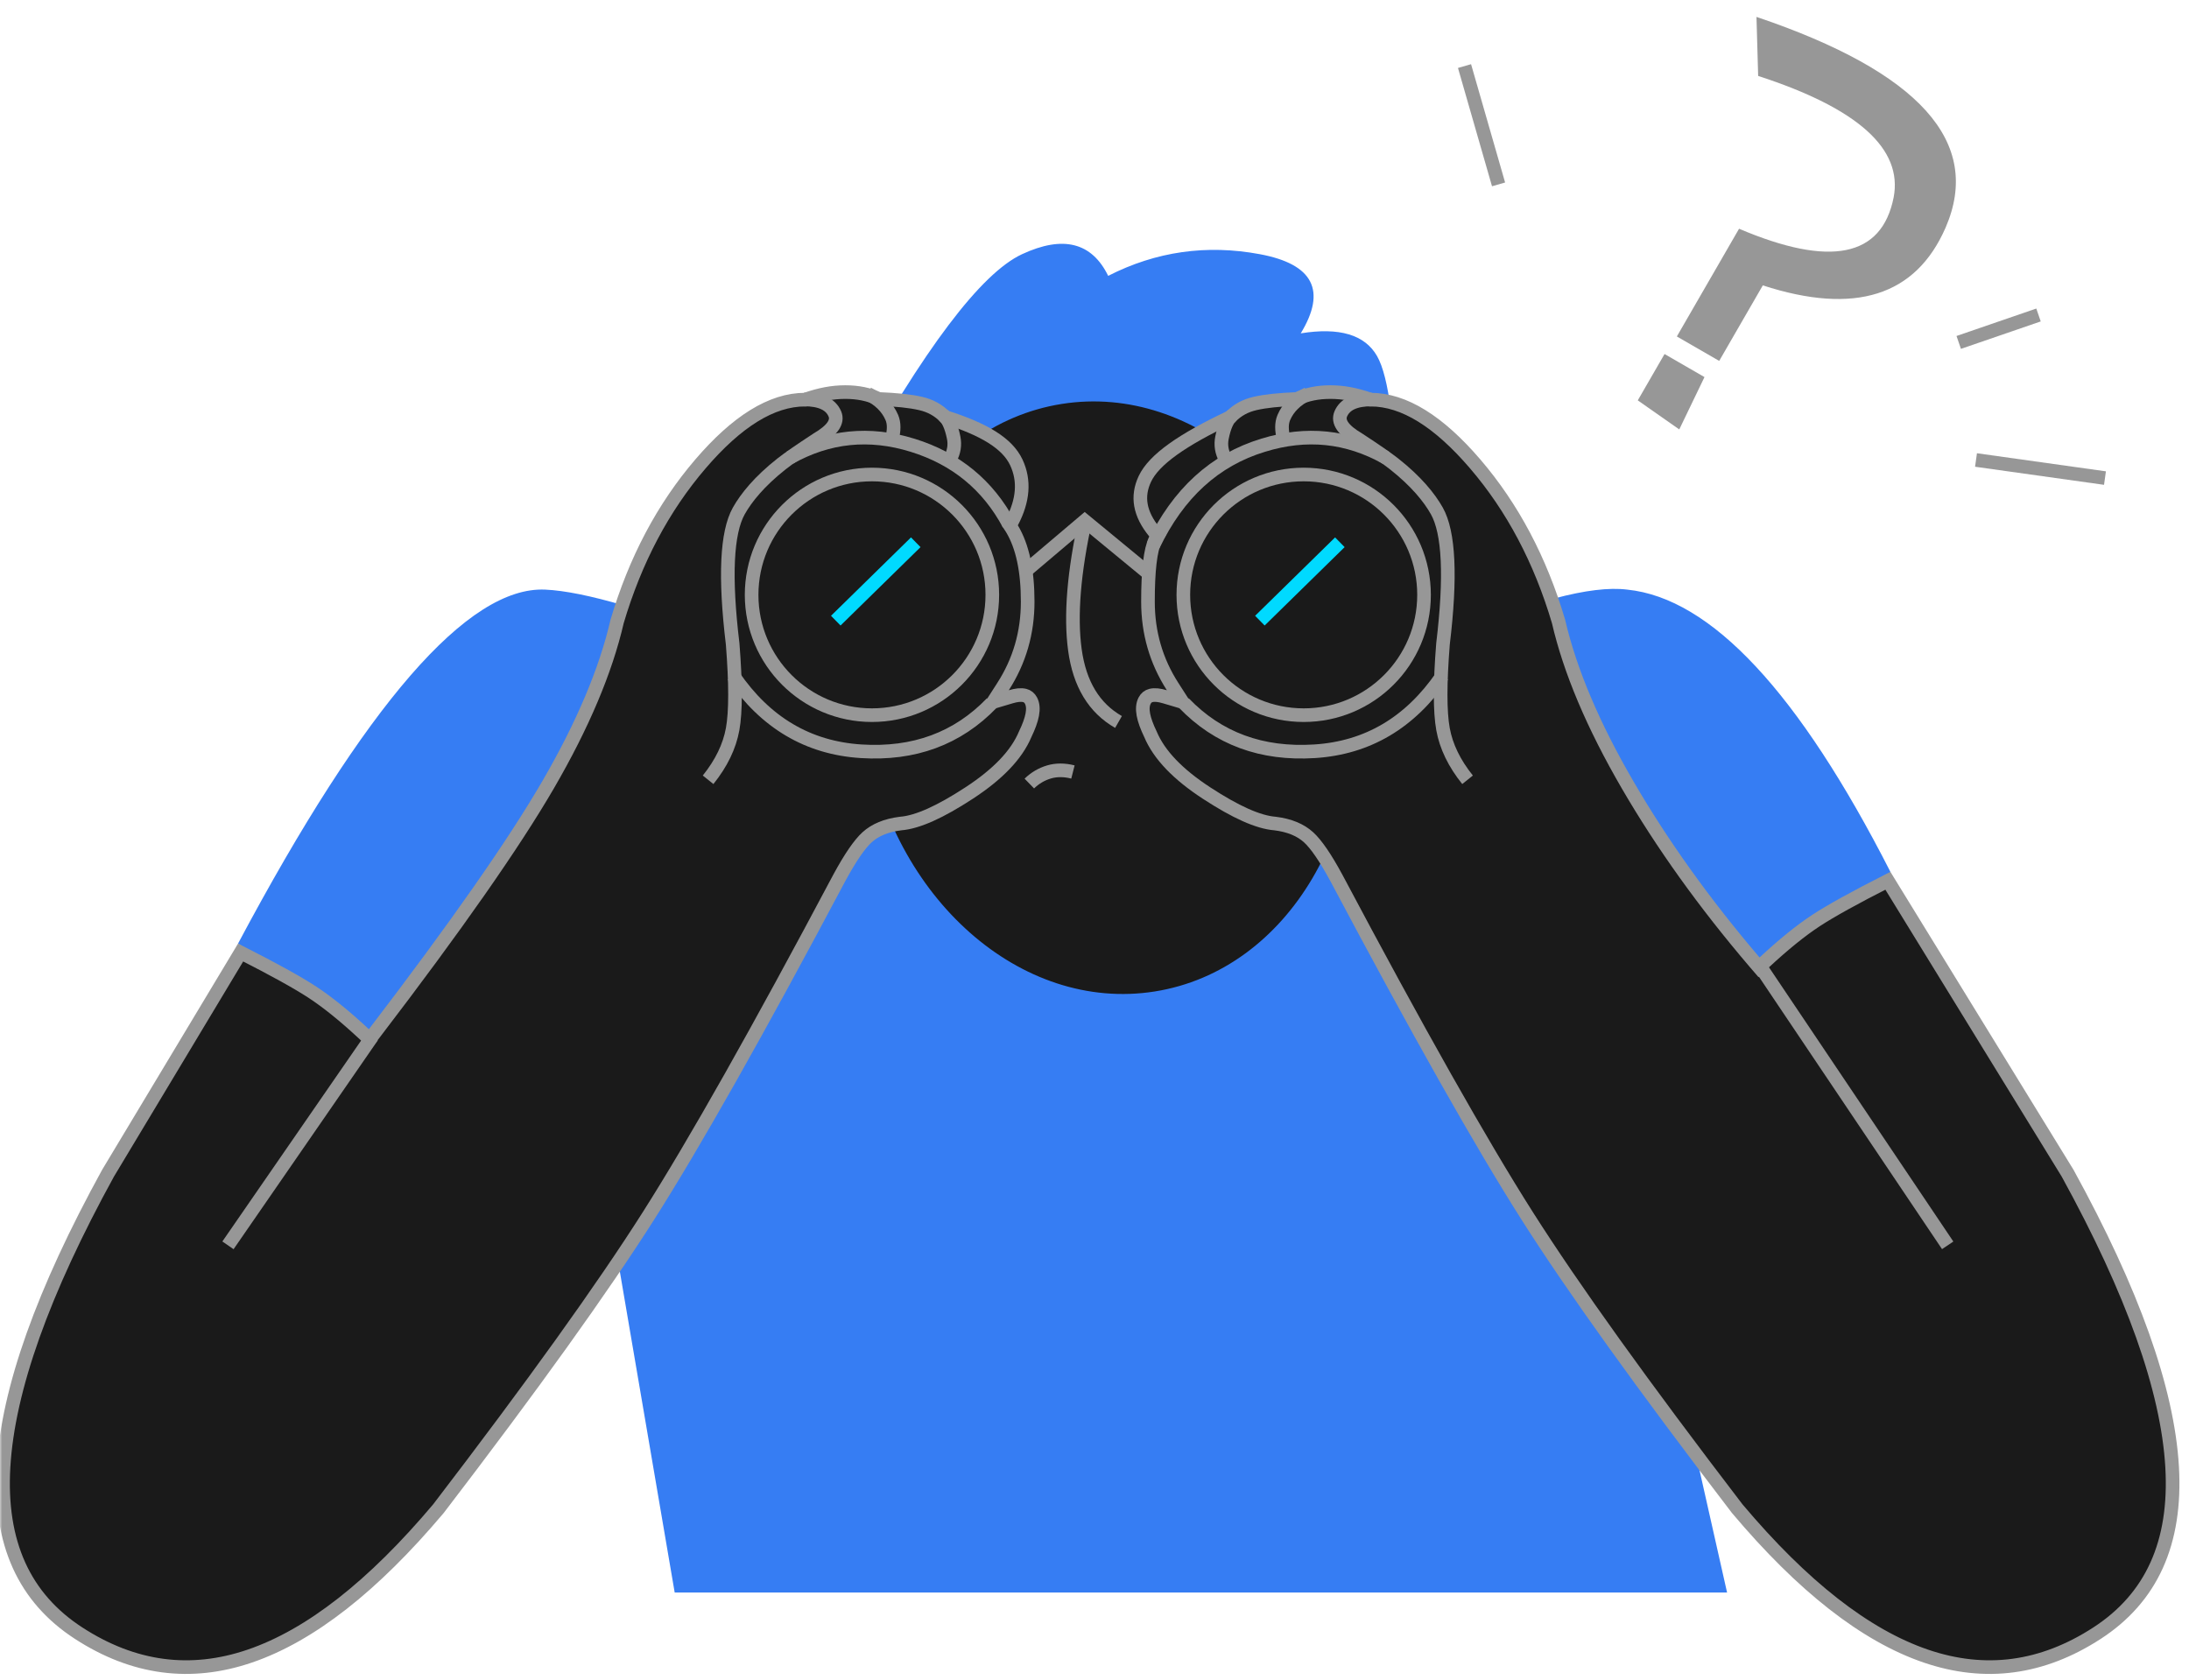 <?xml version="1.0" encoding="UTF-8"?>
<svg width="482px" height="370px" viewBox="0 0 482 370" version="1.1" xmlns="http://www.w3.org/2000/svg" xmlns:xlink="http://www.w3.org/1999/xlink">
    <title>编组 4</title>
    <defs>
        <rect id="path-1" x="0" y="0" width="482" height="370"></rect>
    </defs>
    <g id="页面-3" stroke="none" stroke-width="1" fill="none" fill-rule="evenodd">
        <g id="未搜索到相关内容" transform="translate(-299, -540)">
            <g id="编组-4" transform="translate(299, 540)">
                <mask id="mask-2" fill="white">
                    <use xlink:href="#path-1"></use>
                </mask>
                <g id="蒙版"></g>
                <g mask="url(#mask-2)">
                    <g transform="translate(-0.831, -25.336)">
                        <path d="M53.247,233.134 C81.324,180.403 103.872,154.42 120.892,155.186 C137.911,155.952 179.45,172.332 245.509,204.325 C305.314,169.568 343.189,153.188 359.134,155.186 C377.592,157.073 396.908,177.791 417.084,217.341 L374.64,347.29 L381.118,376.048 L149.392,376.048 L136.328,299.592 L53.247,233.134 Z" id="路径-61" fill="#367DF3"></path>
                        <g id="编组-2" stroke-width="1" fill="none" transform="translate(181.262, 79.032)">
                            <path d="M6.921,52.218 C23.014,23.13 35.578,6.486 44.612,2.285 C53.645,-1.915 59.969,-0.326 63.582,7.053 C74.111,1.684 85.246,0.095 96.986,2.285 C108.727,4.476 111.726,10.287 105.982,19.718 C114.492,18.344 120.095,20.014 122.79,24.725 C125.396,29.283 126.854,40.831 127.163,59.372 L6.921,52.218 Z" id="路径-65" fill="#367DF3"></path>
                            <ellipse id="椭圆形" fill="#1A1A1A" transform="translate(63.582, 99.96) rotate(-9) translate(-63.582, -99.96) " cx="63.582" cy="99.96" rx="54" ry="65.5"></ellipse>
                            <polyline id="路径-62" stroke="#979797" stroke-width="3" points="44.612 72.71 58.421 61.009 72.622 72.71"></polyline>
                            <path d="M58.617,60.516 C56.02,72.289 55.232,81.928 56.255,89.434 C57.279,96.939 60.478,102.229 65.855,105.303" id="路径-63" stroke="#979797" stroke-width="3"></path>
                            <path d="M46.218,118.862 C47.471,117.649 48.908,116.8 50.528,116.316 C52.148,115.832 53.913,115.832 55.822,116.316" id="路径-64" stroke="#979797" stroke-width="3"></path>
                        </g>
                        <g id="编组" stroke-width="1" fill="none" transform="translate(0, 110.184)">
                            <path d="M186.954,1.5 C189.727,1.5 192.185,1.996 194.321,3.013 C198.315,3.186 201.178,3.466 203.542,4.009 C205.694,4.503 207.489,5.487 208.921,6.979 C217.549,9.701 222.656,12.811 224.612,16.974 C226.509,21.011 226.129,25.402 223.629,30.142 C223.494,30.398 223.356,30.649 223.216,30.895 C223.374,31.132 223.525,31.371 223.668,31.611 C225.998,35.507 227.118,40.867 227.118,47.66 C227.118,54.492 225.313,60.724 221.696,66.353 L221.696,66.353 L219.51,69.755 L223.386,68.601 C224.611,68.237 225.638,68.11 226.464,68.317 C227.077,68.471 227.53,68.847 227.838,69.424 C228.732,71.101 228.128,73.605 226.579,76.836 C224.656,81.42 220.505,85.7 214.198,89.818 C207.866,93.952 202.858,96.23 199.142,96.517 C195.938,96.913 193.511,97.947 191.75,99.549 C190.113,101.038 188.057,104.003 185.629,108.5 C167.775,142.136 153.775,166.94 143.627,182.91 C133.482,198.876 118.059,220.377 97.358,247.415 C82.994,264.464 69.178,275.311 55.854,279.863 C42.765,284.334 30.195,282.643 18.139,274.819 C12.157,270.937 7.783,265.966 5.031,259.895 C2.253,253.766 1.125,246.531 1.609,238.198 C2.598,221.149 10.295,199.599 24.616,173.529 L24.616,173.529 L53.814,124.919 C61.095,128.621 66.349,131.524 69.572,133.633 C72.948,135.842 76.767,138.935 81.036,142.905 C81.445,143.285 81.846,143.662 82.242,144.032 C82.576,143.596 82.912,143.158 83.249,142.718 C101.175,119.284 113.924,101.049 121.5,88.014 C129.136,74.876 134.2,62.876 136.712,52.021 C140.712,38.502 146.829,26.93 155.074,17.312 C163.068,7.988 170.714,3.159 178.121,3.159 C181.355,2.02 184.12,1.5 186.954,1.5 Z" id="路径-53" stroke="#979797" stroke-width="3" fill="#1A1A1A"></path>
                            <line x1="82.787" y1="143.412" x2="51.027" y2="189.409" id="路径-54" stroke="#979797" stroke-width="3" fill="#1A1A1A"></line>
                            <path d="M156.749,86.883 C159.663,83.254 161.466,79.531 162.155,75.714 C162.845,71.898 162.845,65.648 162.155,56.963 C160.376,42.2 160.83,32.432 163.517,27.658 C165.141,24.774 168.034,21.168 172.944,17.298 C174.428,16.128 177.031,14.326 180.753,11.892 C184.109,9.923 185.41,8.057 184.657,6.295 C183.753,4.179 181.482,3.121 177.846,3.122" id="路径-55" stroke="#979797" stroke-width="3"></path>
                            <line x1="184.864" y1="51.836" x2="202.475" y2="34.573" id="路径-56" stroke="#00DAFF" stroke-width="3"></line>
                            <path d="M174.693,15.975 C183.232,11.184 192.259,10.263 201.773,13.211 C211.287,16.16 218.355,21.958 222.978,30.607" id="路径-57" stroke="#979797" stroke-width="3"></path>
                            <path d="M162.311,63.971 C169.394,74.313 178.766,79.856 190.427,80.602 C202.087,81.347 211.685,77.805 219.219,69.976" id="路径-58" stroke="#979797" stroke-width="3"></path>
                            <path d="M191.936,1.874 C194.504,3.157 196.26,4.896 197.202,7.094 C197.742,8.352 197.742,9.955 197.202,11.902" id="路径-59" stroke="#979797" stroke-width="3"></path>
                            <path d="M208.563,6.603 C209.559,7.389 210.31,9.03 210.818,11.526 C211.145,13.138 210.897,14.697 210.074,16.201" id="路径-60" stroke="#979797" stroke-width="3"></path>
                            <circle id="椭圆形" stroke="#979797" stroke-width="3" cx="192.831" cy="46.152" r="26.5"></circle>
                        </g>
                        <g id="编组备份" stroke-width="1" fill="none" transform="translate(365.573, 252.086) scale(-1, 1) translate(-365.573, -252.086) translate(250.423, 110.184)">
                            <path d="M186.954,1.5 C189.727,1.5 192.185,1.996 194.321,3.013 C198.315,3.186 201.178,3.466 203.542,4.009 C205.694,4.503 207.489,5.487 208.921,6.979 C219.568,12.004 225.806,16.375 227.804,20.627 C228.705,22.546 229.001,24.464 228.665,26.384 C228.317,28.376 227.304,30.355 225.674,32.342 C225.456,32.608 225.236,32.863 225.014,33.107 C225.197,33.398 225.354,33.677 225.482,33.944 C226.618,36.302 227.118,40.889 227.118,47.66 C227.118,54.492 225.313,60.724 221.696,66.353 L221.696,66.353 L219.51,69.755 L223.386,68.601 C224.611,68.237 225.638,68.11 226.464,68.317 C227.077,68.471 227.53,68.847 227.838,69.424 C228.732,71.101 228.128,73.605 226.579,76.836 C224.656,81.42 220.505,85.7 214.198,89.818 C207.866,93.952 202.858,96.23 199.142,96.517 C195.938,96.913 193.511,97.947 191.75,99.549 C190.113,101.038 188.057,104.003 185.629,108.5 C167.775,142.136 153.775,166.94 143.627,182.91 C133.482,198.876 118.059,220.377 97.358,247.415 C82.994,264.464 69.178,275.311 55.854,279.863 C42.765,284.334 30.195,282.643 18.139,274.819 C12.157,270.937 7.783,265.966 5.031,259.895 C2.253,253.766 1.125,246.531 1.609,238.198 C2.598,221.151 10.293,199.603 24.613,173.536 L24.613,173.536 L64.195,109.119 C71.482,112.824 76.74,115.729 79.965,117.84 C83.341,120.049 87.161,123.142 91.429,127.111 C91.816,127.471 92.196,127.828 92.569,128.18 C92.911,127.783 93.252,127.386 93.592,126.986 C104.601,114.076 113.902,101.085 121.5,88.014 C129.136,74.876 134.2,62.876 136.712,52.021 C140.712,38.502 146.829,26.93 155.074,17.312 C163.068,7.988 170.714,3.159 178.121,3.159 C181.355,2.02 184.12,1.5 186.954,1.5 Z" id="路径-53" stroke="#979797" stroke-width="3" fill="#1A1A1A"></path>
                            <circle id="椭圆形" stroke="#979797" stroke-width="3" cx="192.831" cy="46.152" r="26.5"></circle>
                            <line x1="92.813" y1="127.242" x2="51.027" y2="189.409" id="路径-54" stroke="#979797" stroke-width="3"></line>
                            <path d="M156.749,86.883 C159.663,83.254 161.466,79.531 162.155,75.714 C162.845,71.898 162.845,65.648 162.155,56.963 C160.376,42.2 160.83,32.432 163.517,27.658 C165.141,24.774 168.034,21.168 172.944,17.298 C174.428,16.128 177.031,14.326 180.753,11.892 C184.109,9.923 185.41,8.057 184.657,6.295 C183.753,4.179 181.482,3.121 177.846,3.122" id="路径-55" stroke="#979797" stroke-width="3"></path>
                            <line x1="184.864" y1="51.836" x2="202.475" y2="34.573" id="路径-56" stroke="#00DAFF" stroke-width="3" transform="translate(193.67, 43.204) scale(-1, 1) translate(-193.67, -43.204) "></line>
                            <path d="M174.693,15.975 C183.232,11.184 192.259,10.263 201.773,13.211 C212.403,16.432 220.465,23.791 225.961,35.288" id="路径-57" stroke="#979797" stroke-width="3"></path>
                            <path d="M162.311,63.971 C169.394,74.313 178.766,79.856 190.427,80.602 C202.087,81.347 211.685,77.805 219.219,69.976" id="路径-58" stroke="#979797" stroke-width="3"></path>
                            <path d="M191.936,1.874 C194.504,3.157 196.26,4.896 197.202,7.094 C197.742,8.352 197.742,9.955 197.202,11.902" id="路径-59" stroke="#979797" stroke-width="3"></path>
                            <path d="M208.563,6.603 C209.559,7.389 210.31,9.03 210.818,11.526 C211.145,13.138 210.897,14.697 210.074,16.201" id="路径-60" stroke="#979797" stroke-width="3"></path>
                        </g>
                        <g id="编组-3" stroke-width="1" fill="none" transform="translate(395.934, 81.588) rotate(-330) translate(-395.934, -81.588) translate(312.186, 35.731)">
                            <path d="M50.26,4.535 L57.08,15.609 C79.669,10.802 92.746,13.567 96.309,23.905 C100.588,36.565 91.906,44.215 70.264,46.854 L70.264,74.25 L81.03,74.25 L81.03,55.045 C101.87,50.607 111.369,40.227 109.526,23.905 C107.185,3.536 87.43,-2.92 50.26,4.535 Z" id="路径-69" fill="#979797"></path>
                            <polygon id="路径-70" fill="#979797" points="69.85 78.954 80.005 78.954 80.96 91.714 69.85 90.738"></polygon>
                            <line x1="124.672" y1="44.353" x2="136.865" y2="30.335" id="路径-71" stroke="#979797" stroke-width="3"></line>
                            <line x1="140.913" y1="64.873" x2="167.497" y2="54.124" id="路径-72" stroke="#979797" stroke-width="3"></line>
                            <line x1="0" y1="46.056" x2="19.517" y2="64.873" id="路径-73" stroke="#979797" stroke-width="3"></line>
                        </g>
                    </g>
                </g>
            </g>
        </g>
    </g>
</svg>